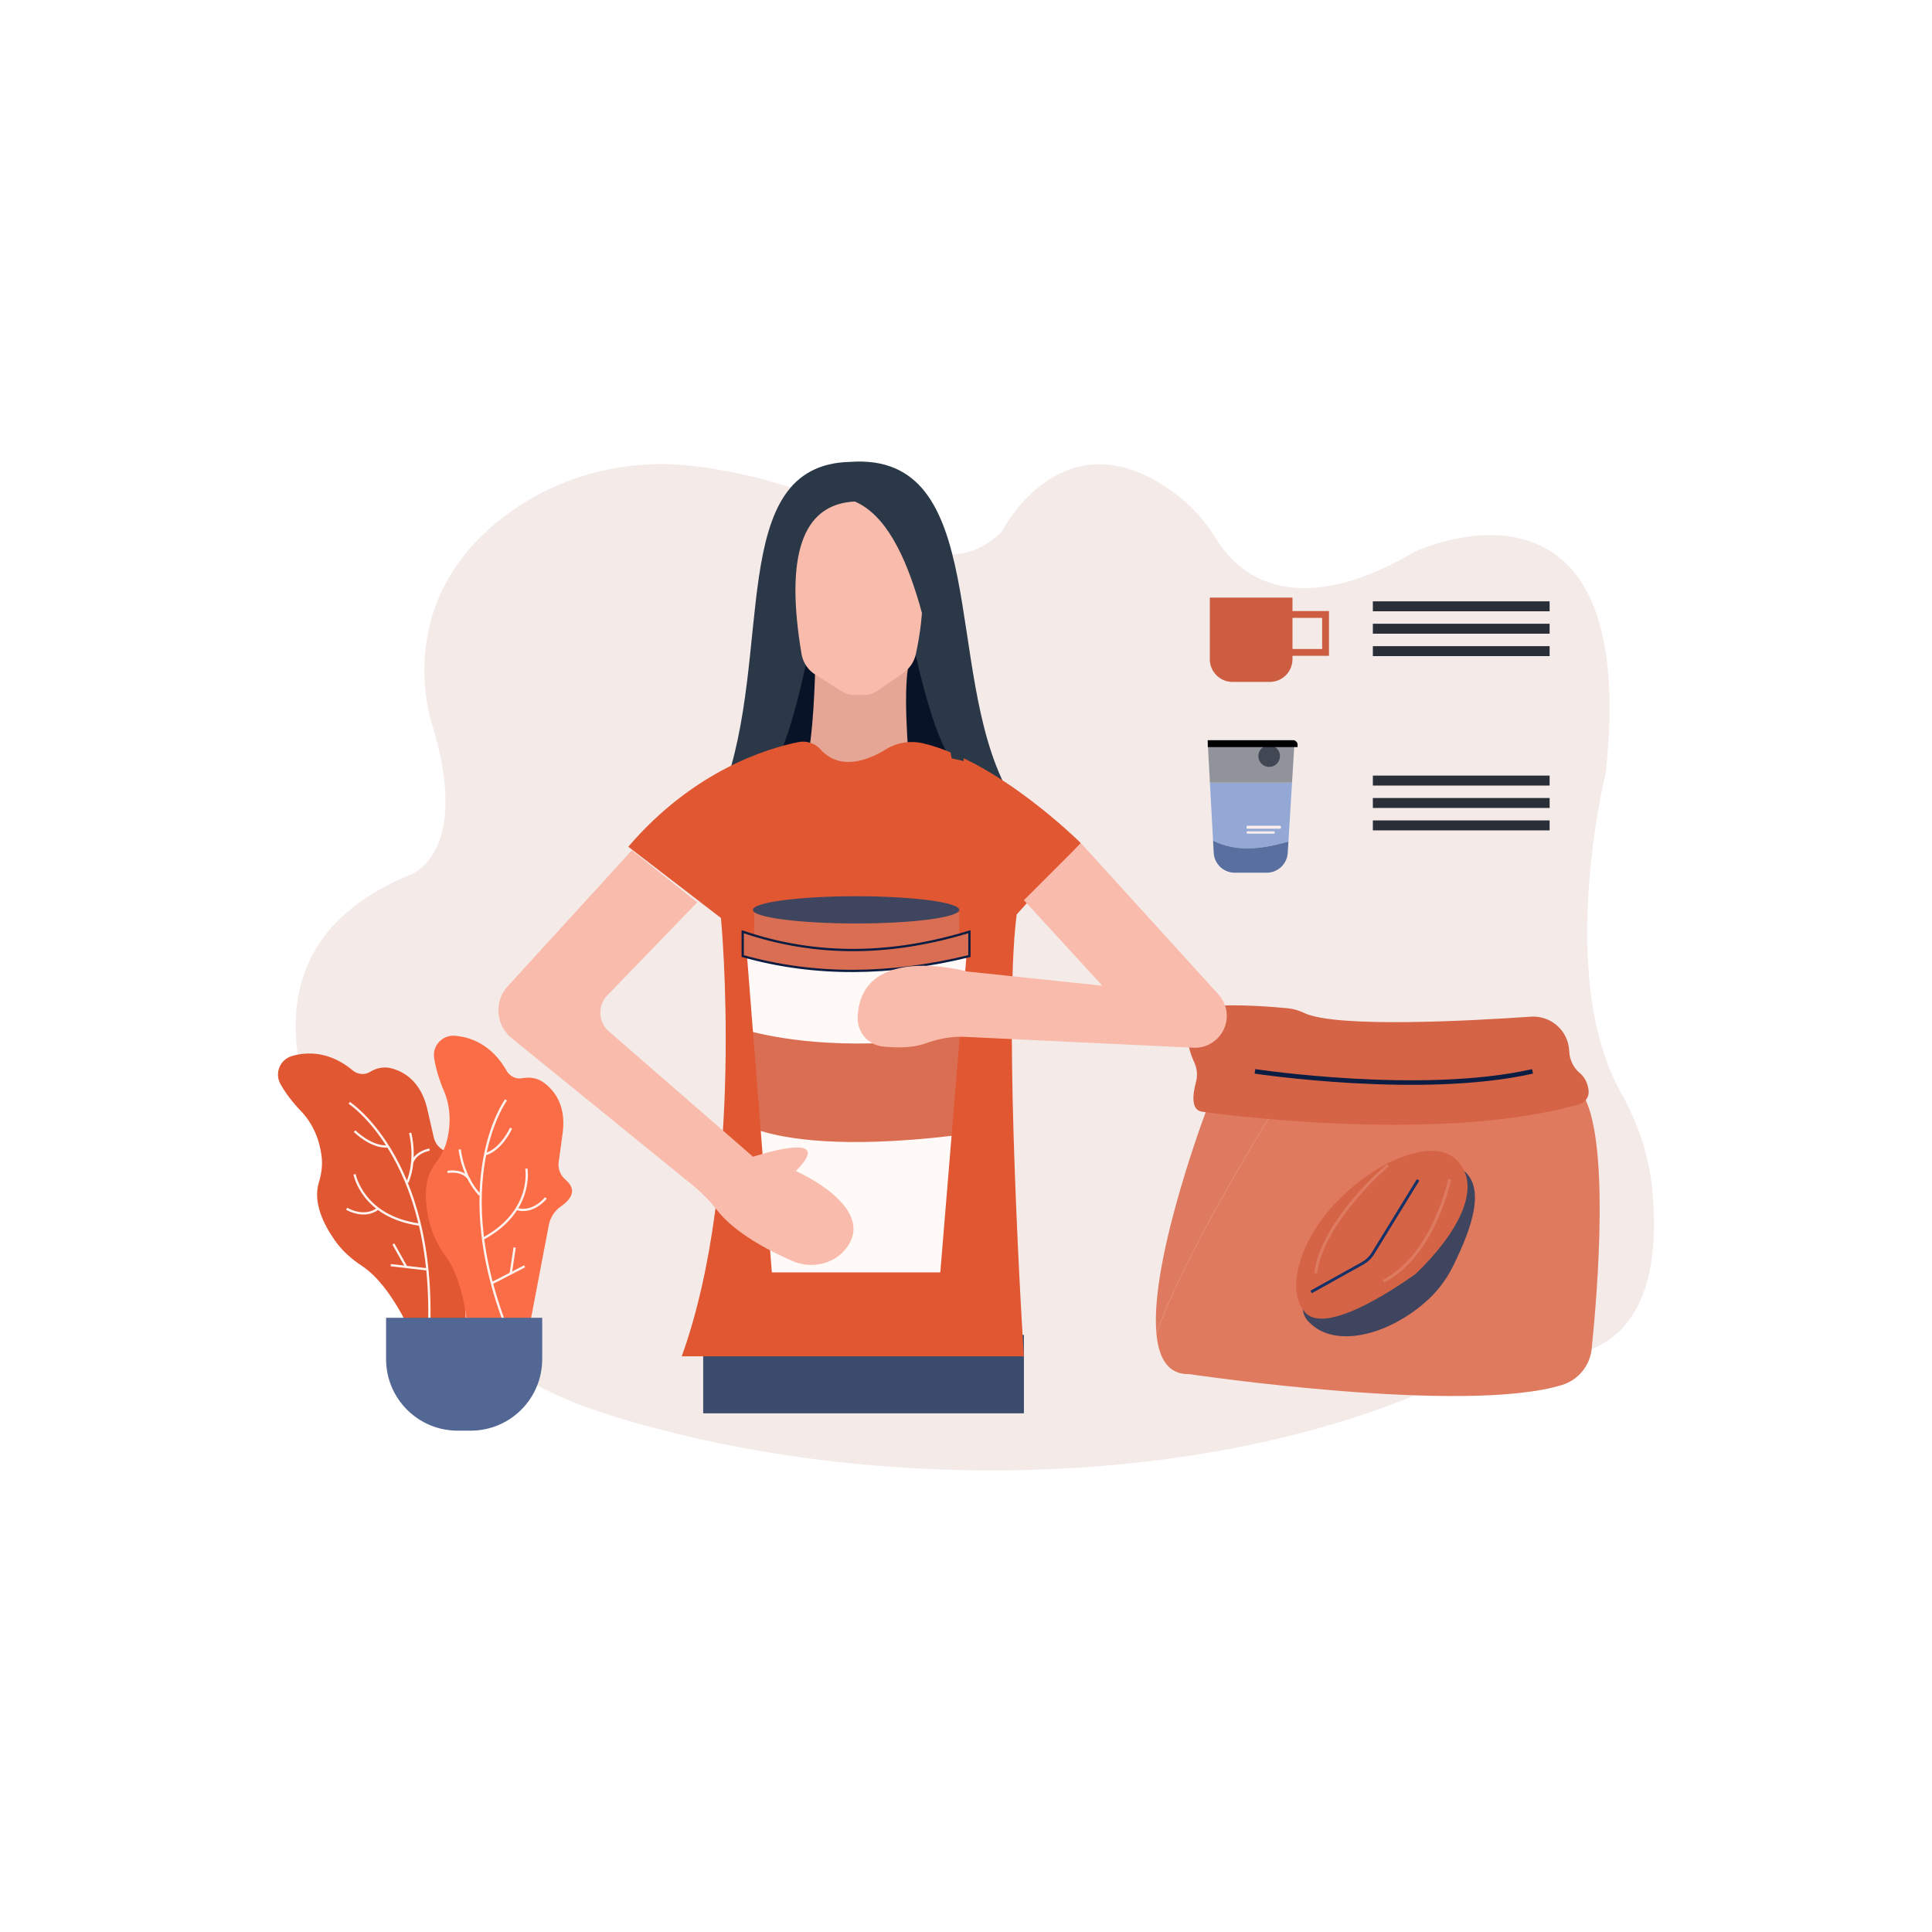 <svg id="SvgjsSvg3776" width="360" height="360" xmlns="http://www.w3.org/2000/svg" version="1.1" xmlns:xlink="http://www.w3.org/1999/xlink" xmlns:svgjs="http://svgjs.com/svgjs"><defs id="SvgjsDefs3777"></defs><g id="SvgjsG3778"><svg xmlns="http://www.w3.org/2000/svg" enable-background="new 0 0 850 850" viewBox="0 0 850 850" width="360" height="360"><path fill="#f4ebe9" d="M172.32,553.6c-36.52-51.4-75.81-132.47,5.9-167.8c0.75-0.32,1.52-0.62,2.28-0.93
		c3.86-1.57,24.44-12.44,10.98-61.49c-0.32-1.15-0.87-3.02-1.24-4.15c-2.44-7.57-15.97-56.95,33.01-93.07
		c23.36-17.23,52.36-24.44,81.03-21.22c23.34,2.62,55.1,10.21,88.94,30.05c0,0,25.1,20.83,47.4-0.95c0,0,27.55-54.54,77.59-15.99
		c6.83,5.26,12.48,11.9,17.02,19.29c8.16,13.3,32.06,37.85,87.57,5.22c0,0,99.46-46.4,83.66,97.54c0,0-22.27,89.13,6.76,140.73
		c7.28,12.93,12.15,27.13,13.65,41.96c3.03,29.9-0.4,71.58-42.35,74.13c-17.64,1.07-35.03,4.92-51.17,12.26
		c-102.13,46.45-253.08,49.37-368.12,12.44C227.89,609.64,195.28,585.92,172.32,553.6z" class="colore9e9f4 svgShape"></path><path fill="#e15732" d="M188.59,605.13c0,0-11.95-36.86-29.41-48.22c-4.59-2.99-8.68-6.69-11.84-11.16
			c-4.86-6.89-9.81-16.72-7.03-25.6c1.17-3.76,1.67-7.71,1.16-11.61c-0.77-5.97-3.16-14.04-9.93-20.6c0,0-5.13-5.44-8.21-11.1
			c-2.59-4.76-0.11-10.71,5.1-12.23c6.41-1.88,16.51-2.38,27.17,6.65c0,0,3.43,2.64,7.25,0.3c2.8-1.72,6.13-2.39,9.3-1.56
			c5.47,1.43,12.7,5.57,15.66,17.17l3.05,13.32c0.67,2.9,2.81,5.2,5.62,6.19c3.57,1.26,7.26,4.31,2.19,11.62
			c-1.95,2.8-2.67,6.28-2.08,9.64l7.91,45.38l1.55,24.84L188.59,605.13z" class="colore13268 svgShape"></path><path fill="none" stroke="#fff3f0" stroke-miterlimit="10" d="M153.67 485.21c0 0 41.13 26.78 34.54 109.43M156 497.63c0 0 7.2 7.31 14.66 6.76M156 516.65c0 0 3.43 18.61 28.49 22.11M152.5 531.78c0 0 7.75 4.75 13.96-.15M180.44 498.41c0 0 3.1 11.25-1.16 21.73M188.98 505.78c0 0-6.77 1.12-7.85 6.57" class="colorStrokef0f8ff svgStroke"></path><line x1="171.91" x2="187.84" y1="556.62" y2="558.46" fill="none" stroke="#fff3f0" stroke-miterlimit="10" class="colorStrokef0f8ff svgStroke"></line><line x1="173.07" x2="178.62" y1="547.3" y2="557.2" fill="none" stroke="#fff3f0" stroke-miterlimit="10" class="colorStrokef0f8ff svgStroke"></line><path fill="#fb6d47" d="M206.68,608.41c0,0,1.84-38.7-10.47-55.5c-3.24-4.42-5.76-9.32-7.13-14.63c-2.11-8.16-3.26-19.1,2.47-26.43
			c2.43-3.1,4.28-6.62,5.19-10.45c1.39-5.86,2.01-14.25-2.01-22.78c0,0-2.87-6.9-3.75-13.29c-0.74-5.37,3.69-10.06,9.09-9.64
			c6.66,0.51,16.29,3.61,23.06,15.82c0,0,2.28,3.68,6.68,2.84c3.22-0.62,6.58-0.07,9.25,1.83c4.61,3.28,9.91,9.7,8.58,21.6
			l-1.85,13.53c-0.4,2.95,0.79,5.86,3.07,7.78c2.9,2.44,5.27,6.6-2.06,11.64c-2.81,1.94-4.71,4.93-5.35,8.29l-8.64,45.24
			l-7.32,23.78L206.68,608.41z" class="colorfb9847 svgShape"></path><path fill="none" stroke="#fff3f0" stroke-miterlimit="10" d="M222.64 483.89c0 0-29.02 39.59 6.36 114.58M224.85 496.33c0 0-4.15 9.38-11.33 11.5M231.57 514.12c0 0 3.37 18.62-18.84 30.75M240.19 527.04c0 0-5.57 7.18-13.11 4.8M202.26 505.69c0 0 1.07 11.62 8.77 19.92M196.88 515.61c0 0 6.73-1.35 9.66 3.38" class="colorStrokef0f8ff svgStroke"></path><line x1="230.81" x2="216.56" y1="557.13" y2="564.48" fill="none" stroke="#fff3f0" stroke-miterlimit="10" class="colorStrokef0f8ff svgStroke"></line><line x1="226.43" x2="224.74" y1="548.83" y2="560.05" fill="none" stroke="#fff3f0" stroke-miterlimit="10" class="colorStrokef0f8ff svgStroke"></line><path fill="#526793" d="M201.32,629.43h5.77c17.37,0,31.46-14.08,31.46-31.46v-18.21h-68.69v18.21
			C169.86,615.34,183.95,629.43,201.32,629.43z" class="color915293 svgShape"></path><path fill="#cc5d40" d="M558.64,300.02h-16.38c-5.52,0-10-4.48-10-10v-27.1h36.38v27.1C568.64,295.54,564.16,300.02,558.64,300.02z" class="colorcc4040 svgShape"></path><rect width="20.01" height="16.69" x="563.18" y="270.34" fill="none" stroke="#cc5d40" stroke-miterlimit="10" stroke-width="3" class="colorStrokecc4040 svgStroke"></rect><polygon fill="#90939a" points="569.59 325.6 531.29 325.6 532.31 344.36 568.44 344.36" class="color96909a svgShape"></polygon><path fill="#93a8d5" d="M532.31,344.36l1.39,25.49c10,5.02,21.11,3.93,33.16,0.4l1.58-25.88H532.31z" class="color93d5b6 svgShape"></path><path fill="#586f9f" d="M533.69,369.84l0.29,5.36c0.27,4.91,4.32,8.75,9.24,8.75h14.09c4.89,0,8.94-3.81,9.24-8.69l0.31-5.02
			C554.8,373.77,543.7,374.86,533.69,369.84z" class="color64acb2 svgShape"></path><circle cx="558.38" cy="332.65" r="4.76" fill="#414753" class="color534741 svgShape"></circle><path fill="#fdf0ec" d="M563.12 364.6h-14.25c-.23 0-.42-.19-.42-.42v-.46c0-.23.19-.42.42-.42h14.25c.23 0 .42.19.42.42v.46C563.54 364.41 563.35 364.6 563.12 364.6zM560.43 366.78h-11.64c-.18 0-.33-.15-.33-.33v-.37c0-.18.15-.33.33-.33h11.64c.18 0 .33.15.33.33v.37C560.76 366.63 560.61 366.78 560.43 366.78z" class="colorecf7fd svgShape"></path><path d="M570.88,328.68h-39.5v-2.98h37.58c1.06,0,1.92,0.86,1.92,1.92V328.68z"></path><rect width="77.77" height="4.38" x="604" y="264.56" fill="#2a2e37" class="color362a37 svgShape"></rect><rect width="77.77" height="4.38" x="604" y="274.42" fill="#2a2e37" class="color362a37 svgShape"></rect><rect width="77.77" height="4.38" x="604" y="284.28" fill="#2a2e37" class="color362a37 svgShape"></rect><rect width="77.77" height="4.38" x="604" y="341.23" fill="#2a2e37" class="color362a37 svgShape"></rect><rect width="77.77" height="4.38" x="604" y="351.09" fill="#2a2e37" class="color362a37 svgShape"></rect><rect width="77.77" height="4.38" x="604" y="360.95" fill="#2a2e37" class="color362a37 svgShape"></rect><g><path fill="#de7a60" d="M532.15,484.67c0,0-26.52,68.83-23.36,102.19c11.34-32.95,45.15-88.19,54.34-102.92L532.15,484.67z" class="colorde9960 svgShape"></path><path fill="#e07a5f" d="M695.91,480.78l-132.78,3.15c-9.19,14.73-43,69.97-54.34,102.92c1.03,10.87,5.2,17.99,14.48,17.71
			c0,0,120.99,18.04,163.99,4.76c7.15-2.21,12.26-8.48,13.02-15.92C702.87,568.11,708.5,499.67,695.91,480.78z" class="colorda8a57 svgShape"></path><path fill="#d56446" d="M522.2,455.7c0.43,3.66,1.36,7.81,3.23,11.71c1.3,2.73,1.5,5.84,0.72,8.75c-1.34,5.01-2.35,12.22,2.68,12.94
			c0,0,102.38,14.93,166.03-3.29c2.59-0.74,4.33-3.2,4.07-5.88c-0.25-2.53-1.19-5.58-3.9-7.85c-2.83-2.37-4.47-5.85-4.64-9.54
			c0-0.1-0.01-0.2-0.01-0.31c-0.43-8.84-8.12-15.56-16.94-14.94c-26.16,1.82-85.42,5.08-99.55-1.59c-2.29-1.08-4.71-1.85-7.23-2.1
			c-7.58-0.73-22.4-1.87-33.73-0.96C526.24,443.2,521.41,449.06,522.2,455.7z" class="colord57346 svgShape"></path><path fill="none" stroke="#0b1d42" stroke-miterlimit="10" stroke-width="2" d="M552.13,471.35c0,0,73.27,11.1,122.12,0" class="colorStroke42210b svgStroke"></path><path fill="#40455f" d="M643.91,514.94c9.34,7.57,4.39,23.97-4.78,42.41c-2.94,5.91-7.03,11.19-12.01,15.53
				c-17.39,15.15-39.75,19.87-50.54,9.42c-10.6-8.59,4.8-29.44,20.22-48.47S633.3,506.35,643.91,514.94z" class="color4c1d13 svgShape"></path><path fill="#d56446" d="M640.87,510.33c11.52,11.65,0.96,31.77-18.01,50.12c-10.36,7.39-39.38,26.53-48.41,17.2
				s-3.25-32.64,15.73-50.99C609.15,508.32,631.74,501.1,640.87,510.33z" class="colord57346 svgShape"></path><path fill="#163168" d="M577.16,568.96l-0.62-1.11l22.56-12.55c1.83-1.02,3.38-2.5,4.47-4.29l19.8-32.24l1.08,0.66l-19.8,32.24
					c-1.21,1.97-2.92,3.61-4.94,4.73L577.16,568.96z" class="color682b16 svgShape"></path><path fill="#de7a60" d="M608.99 564.25l-.59-1.13c21.88-11.36 28.69-44.02 28.75-44.35l1.24.25c-.02.08-1.74 8.47-6.19 18.17C628.1 546.18 620.72 558.16 608.99 564.25zM579.43 560.26l-1.26-.16c1.57-12.16 10.2-24.55 17.16-32.8 7.52-8.91 14.77-15.06 14.84-15.12l.82.97C610.7 513.39 582.37 537.54 579.43 560.26z" class="colorde9960 svgShape"></path></g><g><path fill="#2b3848" d="M443.24,347.73c-28.4-52.61-7.1-148.96-69.22-144.52c-55.02,1.27-33.13,84.31-56.2,145.79
			c0,0,27.21-1.27,36.09-6.97C353.91,342.02,417.21,341.39,443.24,347.73z" class="color100259 svgShape"></path><path fill="#091328" d="M402.72 287.5c0 0 8.28 38.46 15.97 46.15l-23.24 2.13-12.09-42.88L402.72 287.5zM355.55 287.5c0 0-8.28 42.01-15.97 49.7l23.24-1.42 12.09-42.88L355.55 287.5z" class="color0a0928 svgShape"></path><path fill="#e5a695" d="M358.64,294.3c0,0-0.59,31.36-4.14,42.01h45.55c0,0-3.55-37.27,0.59-46.74L358.64,294.3z" class="colore5959d svgShape"></path><path fill="#f9bcac" d="M402.94,287.76c7.96-36.76,0.05-65.87-26.66-67.12c-23.99,1.02-30.76,24.87-23.63,67.14
			c0.66,3.88,3.02,7.27,6.42,9.26l11.51,7.24c1.5,0.94,3.23,1.44,5.01,1.44h4.85c1.9,0,3.75-0.57,5.32-1.65l11.53-7.91
			C400.17,294.19,402.2,291.18,402.94,287.76z" class="colorf9aeac svgShape"></path><rect width="141.11" height="34.49" x="309.37" y="587.31" fill="#3c4c6d" class="color3c4f6d svgShape"></rect><path fill="#e15732" d="M389.82,329.64c-7.3,4.53-20,9.91-28.88,0.02c-2.42-2.7-6.1-3.87-9.66-3.16
			c-13.7,2.73-46.1,12.48-74.85,46.02l40.76,31.36c0,0,10.97,114.45-17.25,192.84h150.51c0,0-9.41-147.38-3.14-194.41l28.22-31.36
			c0,0-35.63-35.63-69.06-43.84C400.82,325.72,394.79,326.56,389.82,329.64z" class="colore13268 svgShape"></path><rect width="90.27" height="18.95" x="331.78" y="401.55" fill="#da6e52" class="colorda8952 svgShape"></rect><ellipse cx="376.63" cy="400.3" fill="#40455f" rx="45.41" ry="5.99" class="color4c1d13 svgShape"></ellipse><path fill="#da6e52" d="M418.66,499.71l3.66-44.26c-46.22,7.39-77.78,1.92-91.03-1.4l3.41,43.5
				C345.27,500.87,370.04,505.44,418.66,499.71z" class="colorda8952 svgShape"></path><path fill="#fff9f8" d="M422.32 455.45l3.07-37.18-96.96-.56 2.85 36.33C344.53 457.37 376.1 462.83 422.32 455.45zM334.7 497.55l4.88 62.25h74.11l4.97-60.09C370.04 505.44 345.27 500.87 334.7 497.55z" class="colorf8fffe svgShape"></path><path fill="#da6e52" stroke="#0b1d42" stroke-miterlimit="10" d="M426.5,420.63c-34.56,8.48-67.88,8.96-99.74,0v-10.72c33.22,11.34,66.47,10.17,99.74,0V420.63z" class="colorda8952 svgShape colorStroke42210b svgStroke"></path><path fill="#f9bcac" d="M306.77 396.98l-39.61 40.99c-4.33 4.48-4.01 11.67.68 15.76l63.48 55.2c0 0 37.63-12.54 18.81 6.27 0 0 34.84 15.24 22.86 33.03-5.3 7.87-15.78 10.34-24.47 6.53-10.32-4.53-25.3-12.36-33.06-22.36-3.21-4.14-6.91-7.86-10.97-11.16l-79.42-64.53c-7.01-5.7-7.79-16.12-1.7-22.79l54.62-59.83L306.77 396.98zM450.48 396.04l34.49 37.63-59.58-6.27c0 0-46.7-12.97-48.06 20.08-.27 6.6 4.57 12.28 11.14 12.95 5.8.59 13.04.68 18.68-1.36 5.5-1.99 11.25-3.19 17.1-2.91l100.78 4.8c9.59.46 16.79-8.64 14.16-17.87h0c-.59-2.08-1.66-3.99-3.11-5.58l-60.51-66.56L450.48 396.04z" class="colorf9aeac svgShape"></path><path fill="#2b3848" d="M418.69,333.65c-7.99-42.16-15.69-101.45-42.6-113l-0.59-4.73l26.03,8.28l10.06,32.54l11.24,52.65l1.18,25.44
			L418.69,333.65z" class="color100259 svgShape"></path></g></svg></g></svg>